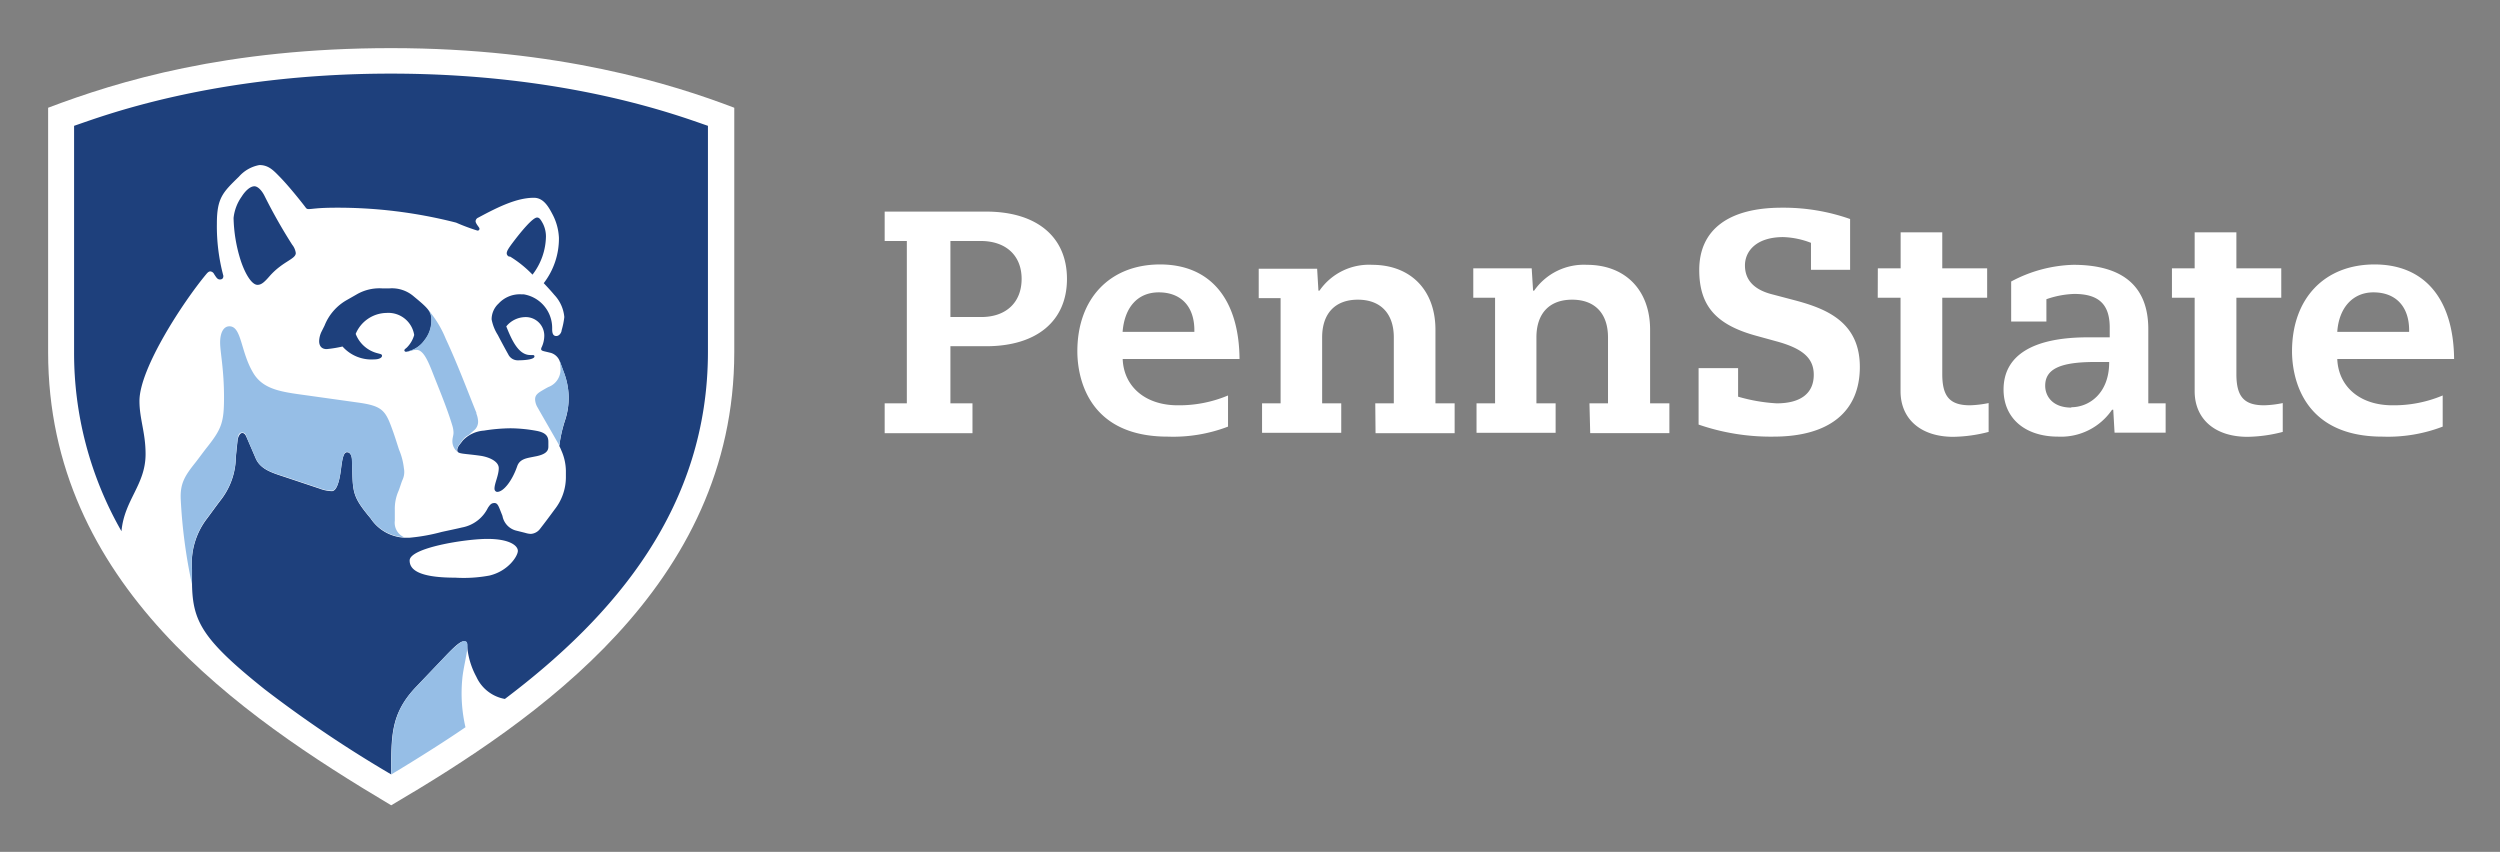 <svg xmlns="http://www.w3.org/2000/svg" role="img" viewBox="-5.19 -5.19 269.62 91.87"><rect x="-5.19" y="-5.19" width="269.62" height="91.87" fill="#808080" stroke="none"/><title>The LIONS Center - The Pennsylvania State University logo</title><defs><style>.cls-1{fill:#fff}</style></defs><g id="Layer_2" data-name="Layer 2"><g id="Layer_1-2" data-name="Layer 1"><path d="M37 81.66C20.64 71.92 0 57.78 0 32.8V6.43C7.55 3.57 19.21 0 37 0c18 0 30.35 3.89 37 6.43V32.8C74 58 52.57 72.5 37 81.66z" class="cls-1"/><path fill="#1e407c" d="M48.14 47.5c0-.56.46-1.43.46-2.2s-1.13-1.22-2-1.34c-1.85-.26-2.47-.17-2.47-.58s.25-.58.59-1.06A3.49 3.49 0 0 1 47 41.25a19.22 19.22 0 0 1 2.87-.25 16.18 16.18 0 0 1 2.77.27c1.13.2 1.31.67 1.31 1.2V43c0 .54-.44.82-1.23 1l-.61.12c-.57.12-1.28.23-1.53 1-.54 1.55-1.48 2.77-2.18 2.74-.13-.04-.26-.13-.26-.36zm1.63-25c-.07 0-.31-.13-.31-.37s.2-.55.6-1.09c.93-1.24 2.2-2.77 2.67-2.77.23 0 .37.16.65.69a3.13 3.13 0 0 1 .31 1.35 6.92 6.92 0 0 1-1.45 4.12 12.16 12.16 0 0 0-2.47-1.98zm-27.19 3.03c.42 0 .74-.28 1.36-1 1.41-1.56 2.77-1.77 2.77-2.43a1.81 1.81 0 0 0-.39-.9 58 58 0 0 1-3-5.3c-.32-.62-.74-1-1.07-1-.51 0-1.06.6-1.38 1.12a4.85 4.85 0 0 0-.87 2.3 16.23 16.23 0 0 0 .75 4.52c.46 1.43 1.19 2.69 1.83 2.69zm16.9 5.41a2.82 2.82 0 0 0-3-2.38 3.66 3.66 0 0 0-3.31 2.26 3.42 3.42 0 0 0 2.41 2.1c.22.07.43.07.43.26s-.27.39-.85.39a4.17 4.17 0 0 1-3.41-1.39 13.24 13.24 0 0 1-1.71.28c-.56 0-.81-.36-.81-.86a2.51 2.51 0 0 1 .28-1.07l.3-.6a5.49 5.49 0 0 1 2.4-2.76l1-.57a4.88 4.88 0 0 1 2.79-.69h.83a3.6 3.6 0 0 1 2.63.89c1.21 1 1.88 1.57 1.88 2.32a3.37 3.37 0 0 1-.72 2.37 3 3 0 0 1-2 1.26c-.15 0-.2-.09-.2-.17s.13-.17.26-.28a3.11 3.11 0 0 0 .8-1.36zm8.13 25.94a15.15 15.15 0 0 1-3.71.23c-4.2 0-4.91-1-4.91-1.85 0-1.37 6-2.33 8.39-2.33s3.28.73 3.28 1.29-1.03 2.17-3.05 2.66zM23.38 69.17A132 132 0 0 0 37 78.33c0-4.11-.09-6.54 2.69-9.45L43 65.41c.79-.82 1.43-1.43 1.81-1.43s.38.14.38.5a8.42 8.42 0 0 0 1 3.33 4.17 4.17 0 0 0 3.07 2.38c11.93-9 21.9-20.73 21.9-37.45V8.38c-2.94-1-15-5.63-34.2-5.63S5.75 7.38 2.8 8.38v24.36A38.63 38.63 0 0 0 7.91 52.1c.31-3.39 2.6-5 2.6-8.32 0-2.32-.66-3.78-.66-5.73 0-3.51 4.75-10.73 7.21-13.68.07-.08.23-.29.43-.29a.5.5 0 0 1 .41.29c.25.38.36.58.63.58s.37-.15.37-.39a20.66 20.66 0 0 1-.7-5.62c0-2.79.64-3.38 2.38-5.08a3.86 3.86 0 0 1 2.21-1.25c1 0 1.54.61 2.18 1.26 1.07 1.09 2.57 3 2.81 3.33a.34.34 0 0 0 .28.16c.49 0 .91-.15 3.06-.15A51.38 51.38 0 0 1 44 18.82a21.93 21.93 0 0 0 2.3.86c.2 0 .22-.13.22-.23s-.42-.52-.42-.79a.46.46 0 0 1 .29-.38c2.26-1.22 4.2-2.14 6-2.14 1 0 1.54.89 2 1.77a6 6 0 0 1 .7 2.56 7.89 7.89 0 0 1-1.64 4.88c.35.36.84.9 1.14 1.26A4 4 0 0 1 55.67 29a8.06 8.06 0 0 1-.29 1.43c0 .21-.23.63-.59.62s-.42-.36-.43-.68v-.24a3.67 3.67 0 0 0-3.09-3.58H51a3.11 3.11 0 0 0-2.42 1 2.32 2.32 0 0 0-.75 1.7 4.78 4.78 0 0 0 .67 1.69c.23.45.81 1.53 1.12 2.08a1.14 1.14 0 0 0 1 .65c1 0 1.83-.13 1.83-.42 0-.08-.05-.15-.18-.15H52c-1.28 0-2-1.62-2.59-3.09a2.7 2.7 0 0 1 2-1 2 2 0 0 1 2.1 2 3 3 0 0 1-.27 1.22.53.53 0 0 0-.07.23c0 .17.21.21.56.29l.5.12a1.48 1.48 0 0 1 .94.88l.42 1.15a8 8 0 0 1 .55 2.64 7.77 7.77 0 0 1-.38 2.58 14.61 14.61 0 0 0-.63 2.79 4.57 4.57 0 0 1 .21.46 5.59 5.59 0 0 1 .5 2.21v.75a5.62 5.62 0 0 1-1.21 3.42c-.48.66-1.18 1.59-1.58 2.1a1.35 1.35 0 0 1-1 .54 2.58 2.58 0 0 1-.63-.12l-1-.25A2 2 0 0 1 49 50.45l-.21-.53c-.21-.52-.32-.86-.65-.86s-.47.16-.71.52a3.9 3.9 0 0 1-2.81 2.12c-.53.13-1.59.35-2.18.48a20.2 20.2 0 0 1-3.44.62h-.6a4.65 4.65 0 0 1-3.63-2.09c-2.11-2.51-1.89-2.87-2-6.27 0-.38-.14-.85-.53-.85s-.51.72-.64 1.74c-.15 1.2-.43 2.45-1 2.45a4 4 0 0 1-1.32-.27l-3.68-1.23c-1.36-.45-2.67-.81-3.2-2l-.94-2.18c-.16-.39-.28-.59-.53-.59s-.45.43-.49.77-.14 1.28-.19 1.83a7.69 7.69 0 0 1-1.68 4.7c-.46.6-.9 1.22-1.4 1.89a7.94 7.94 0 0 0-1.65 5.51v1.65c.08 3.96 1.1 5.92 7.86 11.31z"/><path fill="#96bee6" d="M55.17 33.7l.42 1.15a8 8 0 0 1 .55 2.64 7.77 7.77 0 0 1-.38 2.58 14.61 14.61 0 0 0-.63 2.79c-.11-.23-2.17-3.78-2.32-4.07a1.81 1.81 0 0 1-.29-.9c0-.36.15-.58.59-.86.26-.16.61-.36.84-.48a2 2 0 0 0 1.31-1.93 5.85 5.85 0 0 0-.09-.92zm-9 5.68a2.56 2.56 0 0 1 .2.83 1.21 1.21 0 0 1-.42 1c-.18.15-.38.32-.55.49a1.89 1.89 0 0 0-.73.6c-.34.48-.59.78-.59 1.06a.24.24 0 0 0 .09.2 1.45 1.45 0 0 1-.57-1.18c0-.38.12-.57.12-.92a2.76 2.76 0 0 0-.13-.76c-.57-1.91-1.53-4.18-2.13-5.72s-1.07-2.44-1.75-2.44c-.38 0-.72.19-1.12.19a3 3 0 0 0 2-1.26 3.37 3.37 0 0 0 .72-2.37 1.55 1.55 0 0 0-.43-1 11.38 11.38 0 0 1 2 3.24c1.28 2.74 2.39 5.72 3.33 8.04zM15.51 57.81v-1.65a7.94 7.94 0 0 1 1.65-5.51c.5-.67.94-1.29 1.4-1.89a7.69 7.69 0 0 0 1.68-4.7c.05-.55.14-1.44.19-1.83s.12-.77.49-.77.37.2.53.59l.94 2.18c.53 1.21 1.84 1.57 3.2 2l3.68 1.23a4 4 0 0 0 1.32.27c.59 0 .87-1.25 1-2.45.13-1 .28-1.74.64-1.74s.52.47.53.85c.13 3.4-.09 3.76 2 6.27a4.65 4.65 0 0 0 3.63 2.09 1.71 1.71 0 0 1-1-1.78v-1.2a4.72 4.72 0 0 1 .37-1.94c.15-.33.31-.93.47-1.29a2 2 0 0 0 .14-1.22 7.09 7.09 0 0 0-.52-2c-.19-.57-.44-1.4-.69-2.08-.76-2.13-1.07-2.63-3.62-3l-5.14-.72c-2.86-.41-5.1-.54-6.26-2.46-1.4-2.3-1.25-5.06-2.59-5.06-.64 0-1 .71-1 1.75s.42 2.85.42 5.92c0 2.65-.25 3.38-1.8 5.34-.4.5-.94 1.25-1.28 1.68-1.15 1.44-1.66 2.26-1.59 3.94a56.83 56.83 0 0 0 1.21 9.18zM44.67 68c.09-1.07.56-2.84.56-3.56 0-.36-.12-.5-.38-.5s-1 .61-1.81 1.43l-3.34 3.51c-2.78 2.91-2.65 5.34-2.69 9.45 3.09-1.86 5.92-3.66 8-5.09a16.28 16.28 0 0 1-.34-5.24z"/><path d="M246.88 33.53h12.6c-.06-6.48-3.18-10.2-8.58-10.2S242 27 242 32.7c0 2.16.71 9.2 9.75 9.2a16.52 16.52 0 0 0 6.5-1.08v-3.36a13.56 13.56 0 0 1-5.42 1.06c-3.53 0-5.83-2.03-5.95-4.99zm-17.83-6.61h2.45V37c0 3 2.18 4.92 5.7 4.92a15.75 15.75 0 0 0 3.8-.53v-3.11a11.06 11.06 0 0 1-2 .24c-2.18 0-3-.94-3-3.36v-8.24h4.84v-3.17H236v-3.88h-4.5v3.88h-2.45zm-13.54.16a10 10 0 0 1 3-.57c2.65 0 3.83 1.12 3.83 3.63v1.05h-2.35c-5.95 0-9.1 1.95-9.1 5.63 0 3.09 2.31 5.08 5.88 5.08a6.66 6.66 0 0 0 5.82-2.9h.13l.14 2.47h5.51v-3.16h-1.87v-8c0-4.6-2.72-6.94-8.1-6.94a15 15 0 0 0-6.69 1.8v4.32h3.8zm-18.19-.16h2.46V37c0 3 2.18 4.92 5.69 4.92a15.86 15.86 0 0 0 3.81-.53v-3.11a11.66 11.66 0 0 1-2 .24c-2.18 0-3-.94-3-3.36v-8.24h4.84v-3.17h-4.84v-3.88h-4.49v3.88h-2.46zm-15.06 10.67v-3.08H178v6.09a23.84 23.84 0 0 0 8.07 1.3c6 0 9.32-2.67 9.32-7.52s-3.62-6.28-7-7.18l-2.39-.63c-2-.49-3-1.55-3-3.13s1.27-3.06 4.12-3.06a8.94 8.94 0 0 1 3 .62v2.91h4.22v-5.48a21.64 21.64 0 0 0-7.38-1.22c-5.73 0-8.89 2.38-8.89 6.71 0 3.87 1.8 5.93 6.21 7.12l2.07.57c2.89.78 4.07 1.83 4.07 3.62 0 2-1.41 3.08-4 3.08a18.46 18.46 0 0 1-4.16-.72zm-66.37-4.06h12.6c-.05-6.48-3.17-10.2-8.57-10.2S111 27 111 32.7c0 2.16.7 9.2 9.75 9.2a16.56 16.56 0 0 0 6.5-1.08v-3.36a13.57 13.57 0 0 1-5.43 1.06c-3.5 0-5.82-2.03-5.93-4.99zm27.27 8h8.53v-3.22h-2.07v-7.94c0-4.28-2.68-7-6.83-7a6.49 6.49 0 0 0-5.68 2.79H137l-.14-2.37h-6.3v3.17h2.36v11.35h-2v3.18h8.54v-3.18h-2.06V31.2c0-2.59 1.41-4.07 3.85-4.07s3.88 1.48 3.88 4.07v7.11h-2zm-52.94 0h9.47v-3.22h-2.38v-6.16h3.85c5.46 0 8.72-2.72 8.72-7.26s-3.26-7.26-8.72-7.26H90.22v3.17h2.39v17.51h-2.39zm128-2.76c-2.09 0-2.84-1.27-2.84-2.36 0-1.8 1.61-2.56 5.37-2.56h1.53V34c-.05 3.24-2.15 4.73-4.11 4.73zm28.66-8.17c.17-2.58 1.66-4.26 3.9-4.26 2.41 0 3.85 1.53 3.85 4.09v.17zm-131 0c.21-2.68 1.65-4.26 3.9-4.26 2.41 0 3.84 1.53 3.84 4.09v.17zM100.64 29h-3.33v-8.2h3.26c2.73 0 4.42 1.57 4.42 4.09S103.33 29 100.64 29zm65.67 12.52h8.54v-3.21h-2.08v-7.94c0-4.28-2.68-7-6.82-7a6.53 6.53 0 0 0-5.69 2.79h-.11l-.15-2.41h-6.3v3.17h2.35v11.39h-2v3.18h8.53v-3.18h-2.07V31.2c0-2.59 1.4-4.07 3.85-4.07s3.87 1.48 3.87 4.07v7.11h-2z" class="cls-1"/></g></g></svg>